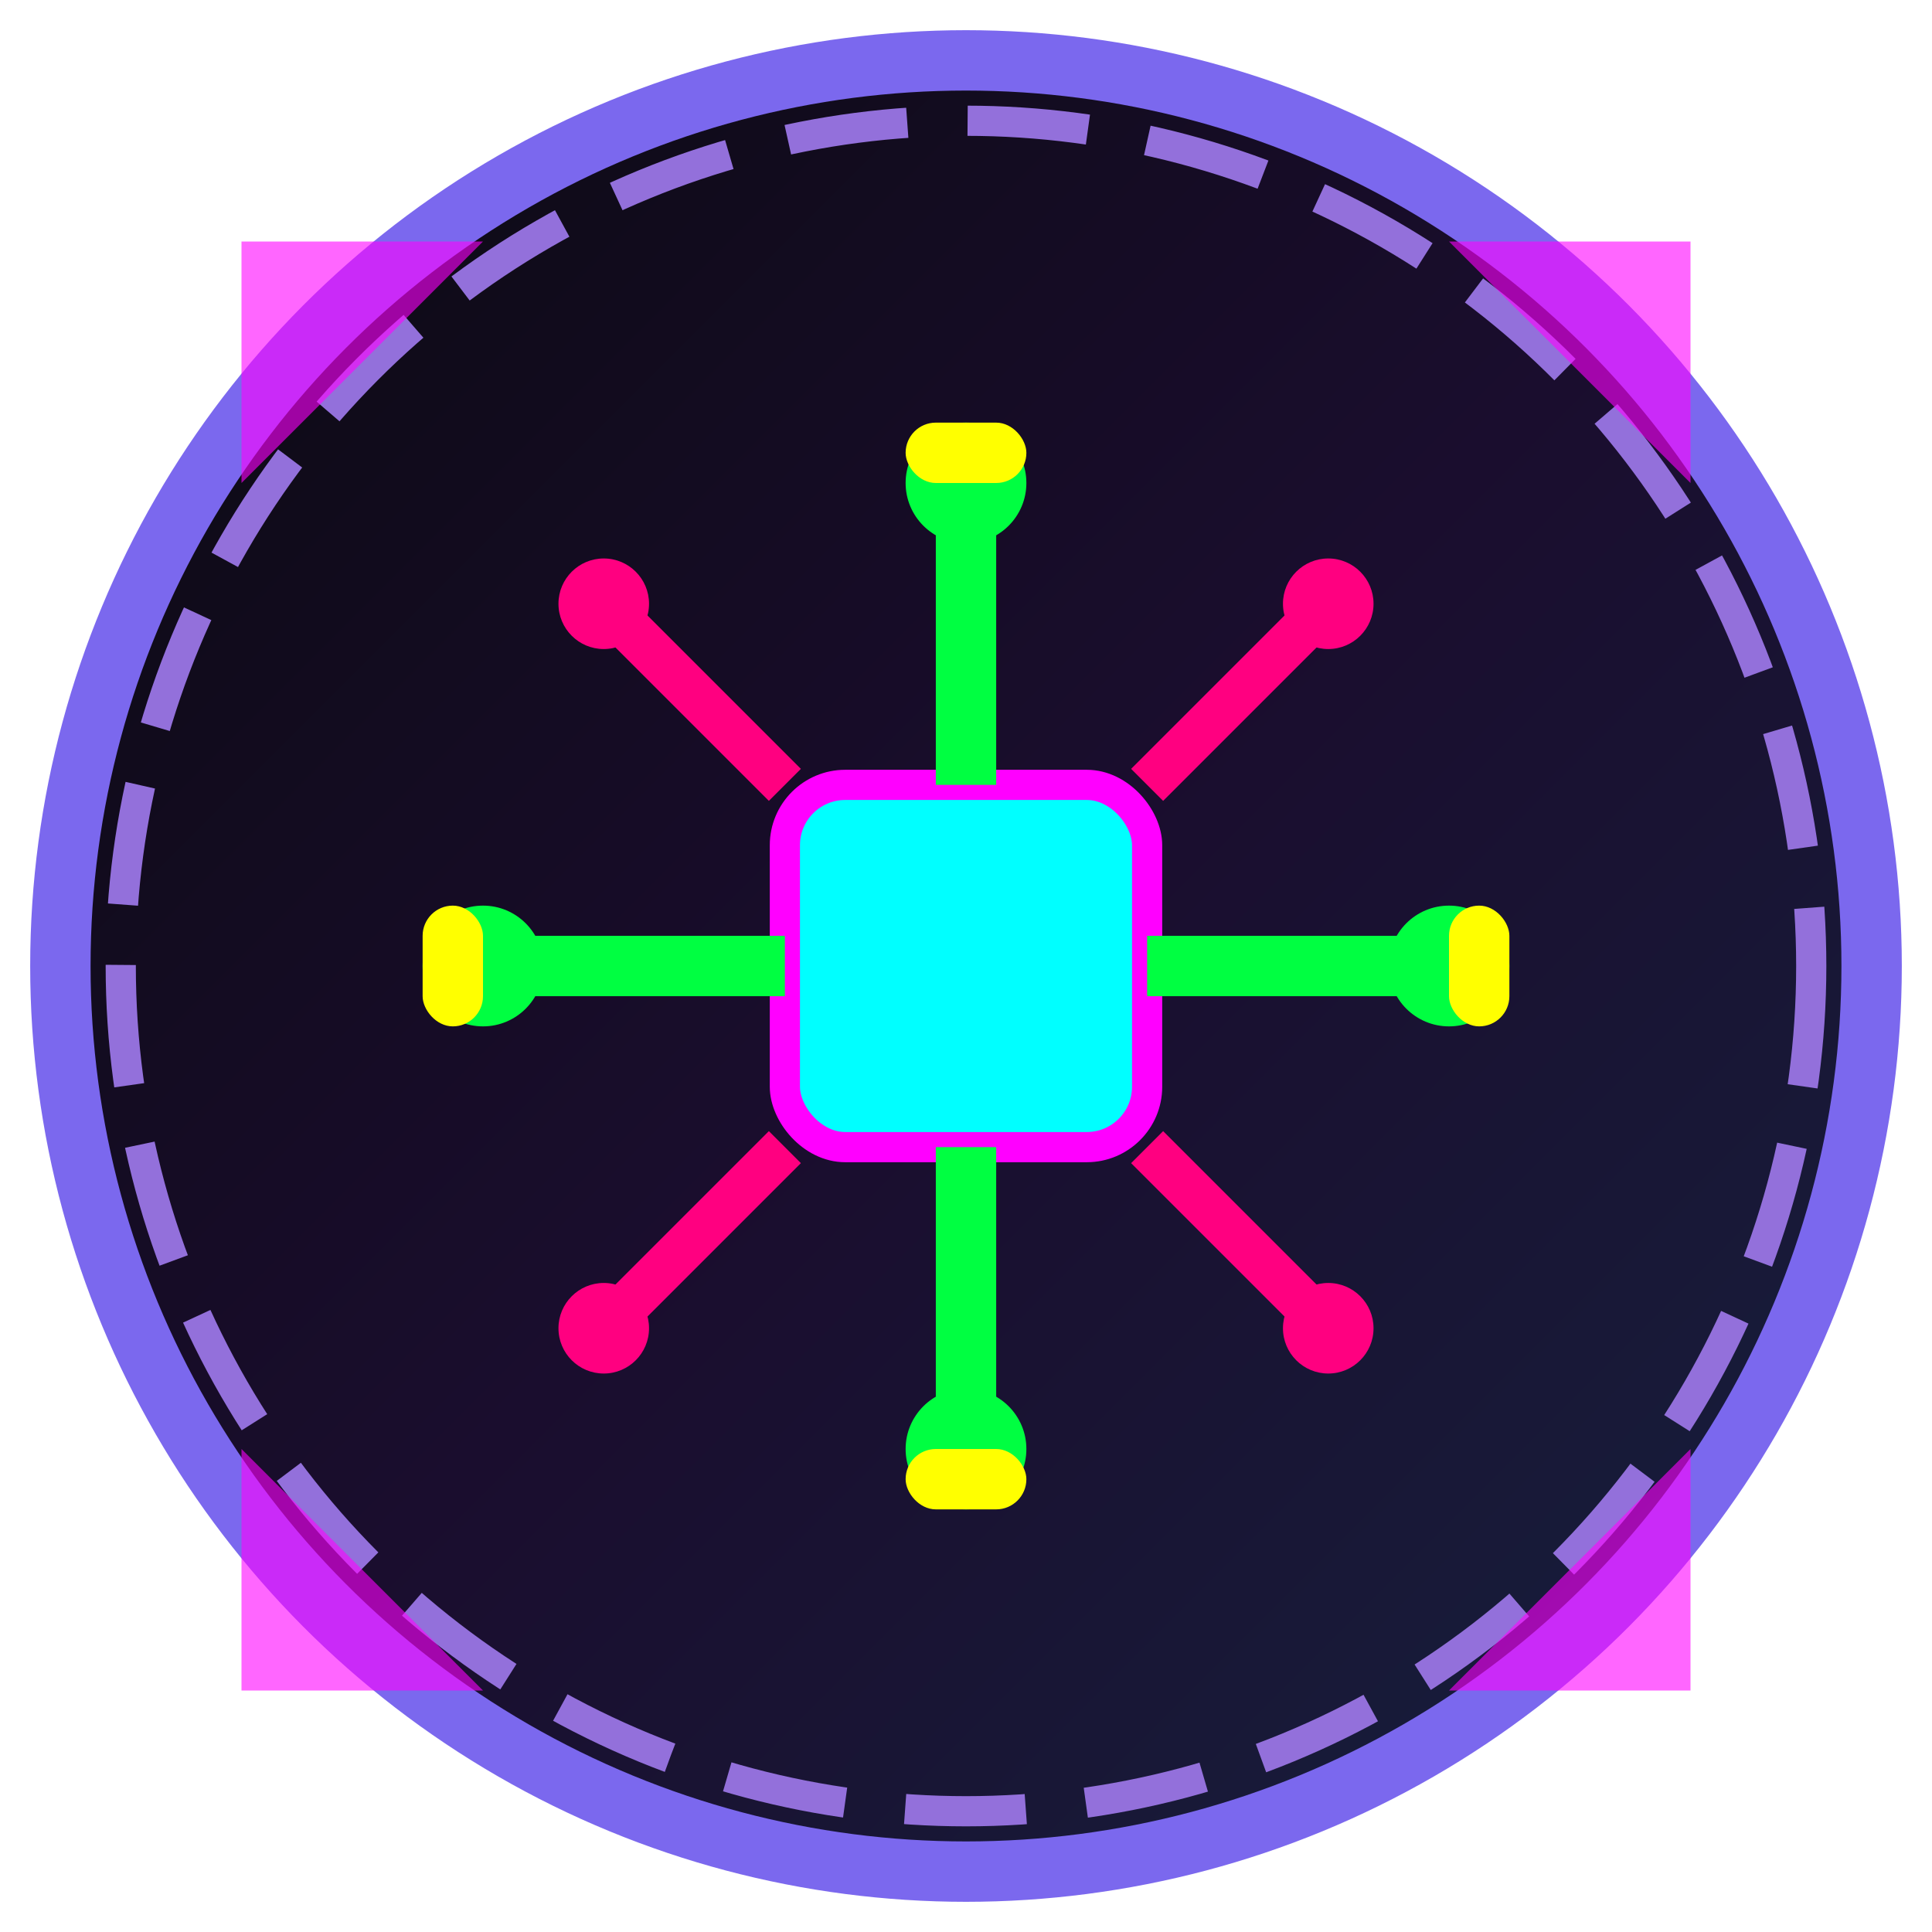 <?xml version="1.0" encoding="UTF-8"?>
<svg width="64" height="64" viewBox="0 0 64 64" xmlns="http://www.w3.org/2000/svg">
  <defs>
    <!-- Gradient definitions for cyberpunk glow effects -->
    <linearGradient id="bgGradient" x1="0%" y1="0%" x2="100%" y2="100%">
      <stop offset="0%" style="stop-color:#0a0a0f;stop-opacity:1" />
      <stop offset="50%" style="stop-color:#1a0d2e;stop-opacity:1" />
      <stop offset="100%" style="stop-color:#16213e;stop-opacity:1" />
    </linearGradient>
    
    <linearGradient id="neonGlow" x1="0%" y1="0%" x2="100%" y2="100%">
      <stop offset="0%" style="stop-color:#00ffff;stop-opacity:1" />
      <stop offset="50%" style="stop-color:#ff00ff;stop-opacity:1" />
      <stop offset="100%" style="stop-color:#00ff41;stop-opacity:1" />
    </linearGradient>
    
    <filter id="glow">
      <feGaussianBlur stdDeviation="2" result="coloredBlur"/>
      <feMerge> 
        <feMergeNode in="coloredBlur"/>
        <feMergeNode in="SourceGraphic"/>
      </feMerge>
    </filter>
  </defs>
  
  <!-- Background circle -->
  <circle cx="32" cy="32" r="30" fill="url(#bgGradient)" stroke="#7b68ee" stroke-width="2"/>
  
  <!-- Main AI brain/circuit design -->
  <g filter="url(#glow)">
    <!-- Central processor core -->
    <rect x="26" y="26" width="12" height="12" rx="2" fill="#00ffff" stroke="#ff00ff" stroke-width="1"/>
    
    <!-- Circuit lines extending from core -->
    <line x1="32" y1="26" x2="32" y2="16" stroke="#00ff41" stroke-width="2"/>
    <line x1="32" y1="38" x2="32" y2="48" stroke="#00ff41" stroke-width="2"/>
    <line x1="26" y1="32" x2="16" y2="32" stroke="#00ff41" stroke-width="2"/>
    <line x1="38" y1="32" x2="48" y2="32" stroke="#00ff41" stroke-width="2"/>
    
    <!-- Diagonal circuit connections -->
    <line x1="26" y1="26" x2="20" y2="20" stroke="#ff0080" stroke-width="1.5"/>
    <line x1="38" y1="26" x2="44" y2="20" stroke="#ff0080" stroke-width="1.5"/>
    <line x1="26" y1="38" x2="20" y2="44" stroke="#ff0080" stroke-width="1.5"/>
    <line x1="38" y1="38" x2="44" y2="44" stroke="#ff0080" stroke-width="1.5"/>
    
    <!-- Terminal nodes -->
    <circle cx="32" cy="16" r="2" fill="#00ff41"/>
    <circle cx="32" cy="48" r="2" fill="#00ff41"/>
    <circle cx="16" cy="32" r="2" fill="#00ff41"/>
    <circle cx="48" cy="32" r="2" fill="#00ff41"/>
    
    <!-- Corner nodes -->
    <circle cx="20" cy="20" r="1.5" fill="#ff0080"/>
    <circle cx="44" cy="20" r="1.5" fill="#ff0080"/>
    <circle cx="20" cy="44" r="1.5" fill="#ff0080"/>
    <circle cx="44" cy="44" r="1.5" fill="#ff0080"/>
    
    <!-- Data flow indicators -->
    <rect x="30" y="14" width="4" height="2" rx="1" fill="#ffff00"/>
    <rect x="30" y="48" width="4" height="2" rx="1" fill="#ffff00"/>
    <rect x="14" y="30" width="2" height="4" rx="1" fill="#ffff00"/>
    <rect x="48" y="30" width="2" height="4" rx="1" fill="#ffff00"/>
  </g>
  
  <!-- Outer ring with segments -->
  <circle cx="32" cy="32" r="28" fill="none" stroke="#9370db" stroke-width="1" stroke-dasharray="4,2"/>
  
  <!-- Corner accent triangles -->
  <polygon points="8,8 16,8 8,16" fill="#ff00ff" opacity="0.6"/>
  <polygon points="56,8 48,8 56,16" fill="#ff00ff" opacity="0.6"/>
  <polygon points="8,56 16,56 8,48" fill="#ff00ff" opacity="0.6"/>
  <polygon points="56,56 48,56 56,48" fill="#ff00ff" opacity="0.6"/>
</svg>
